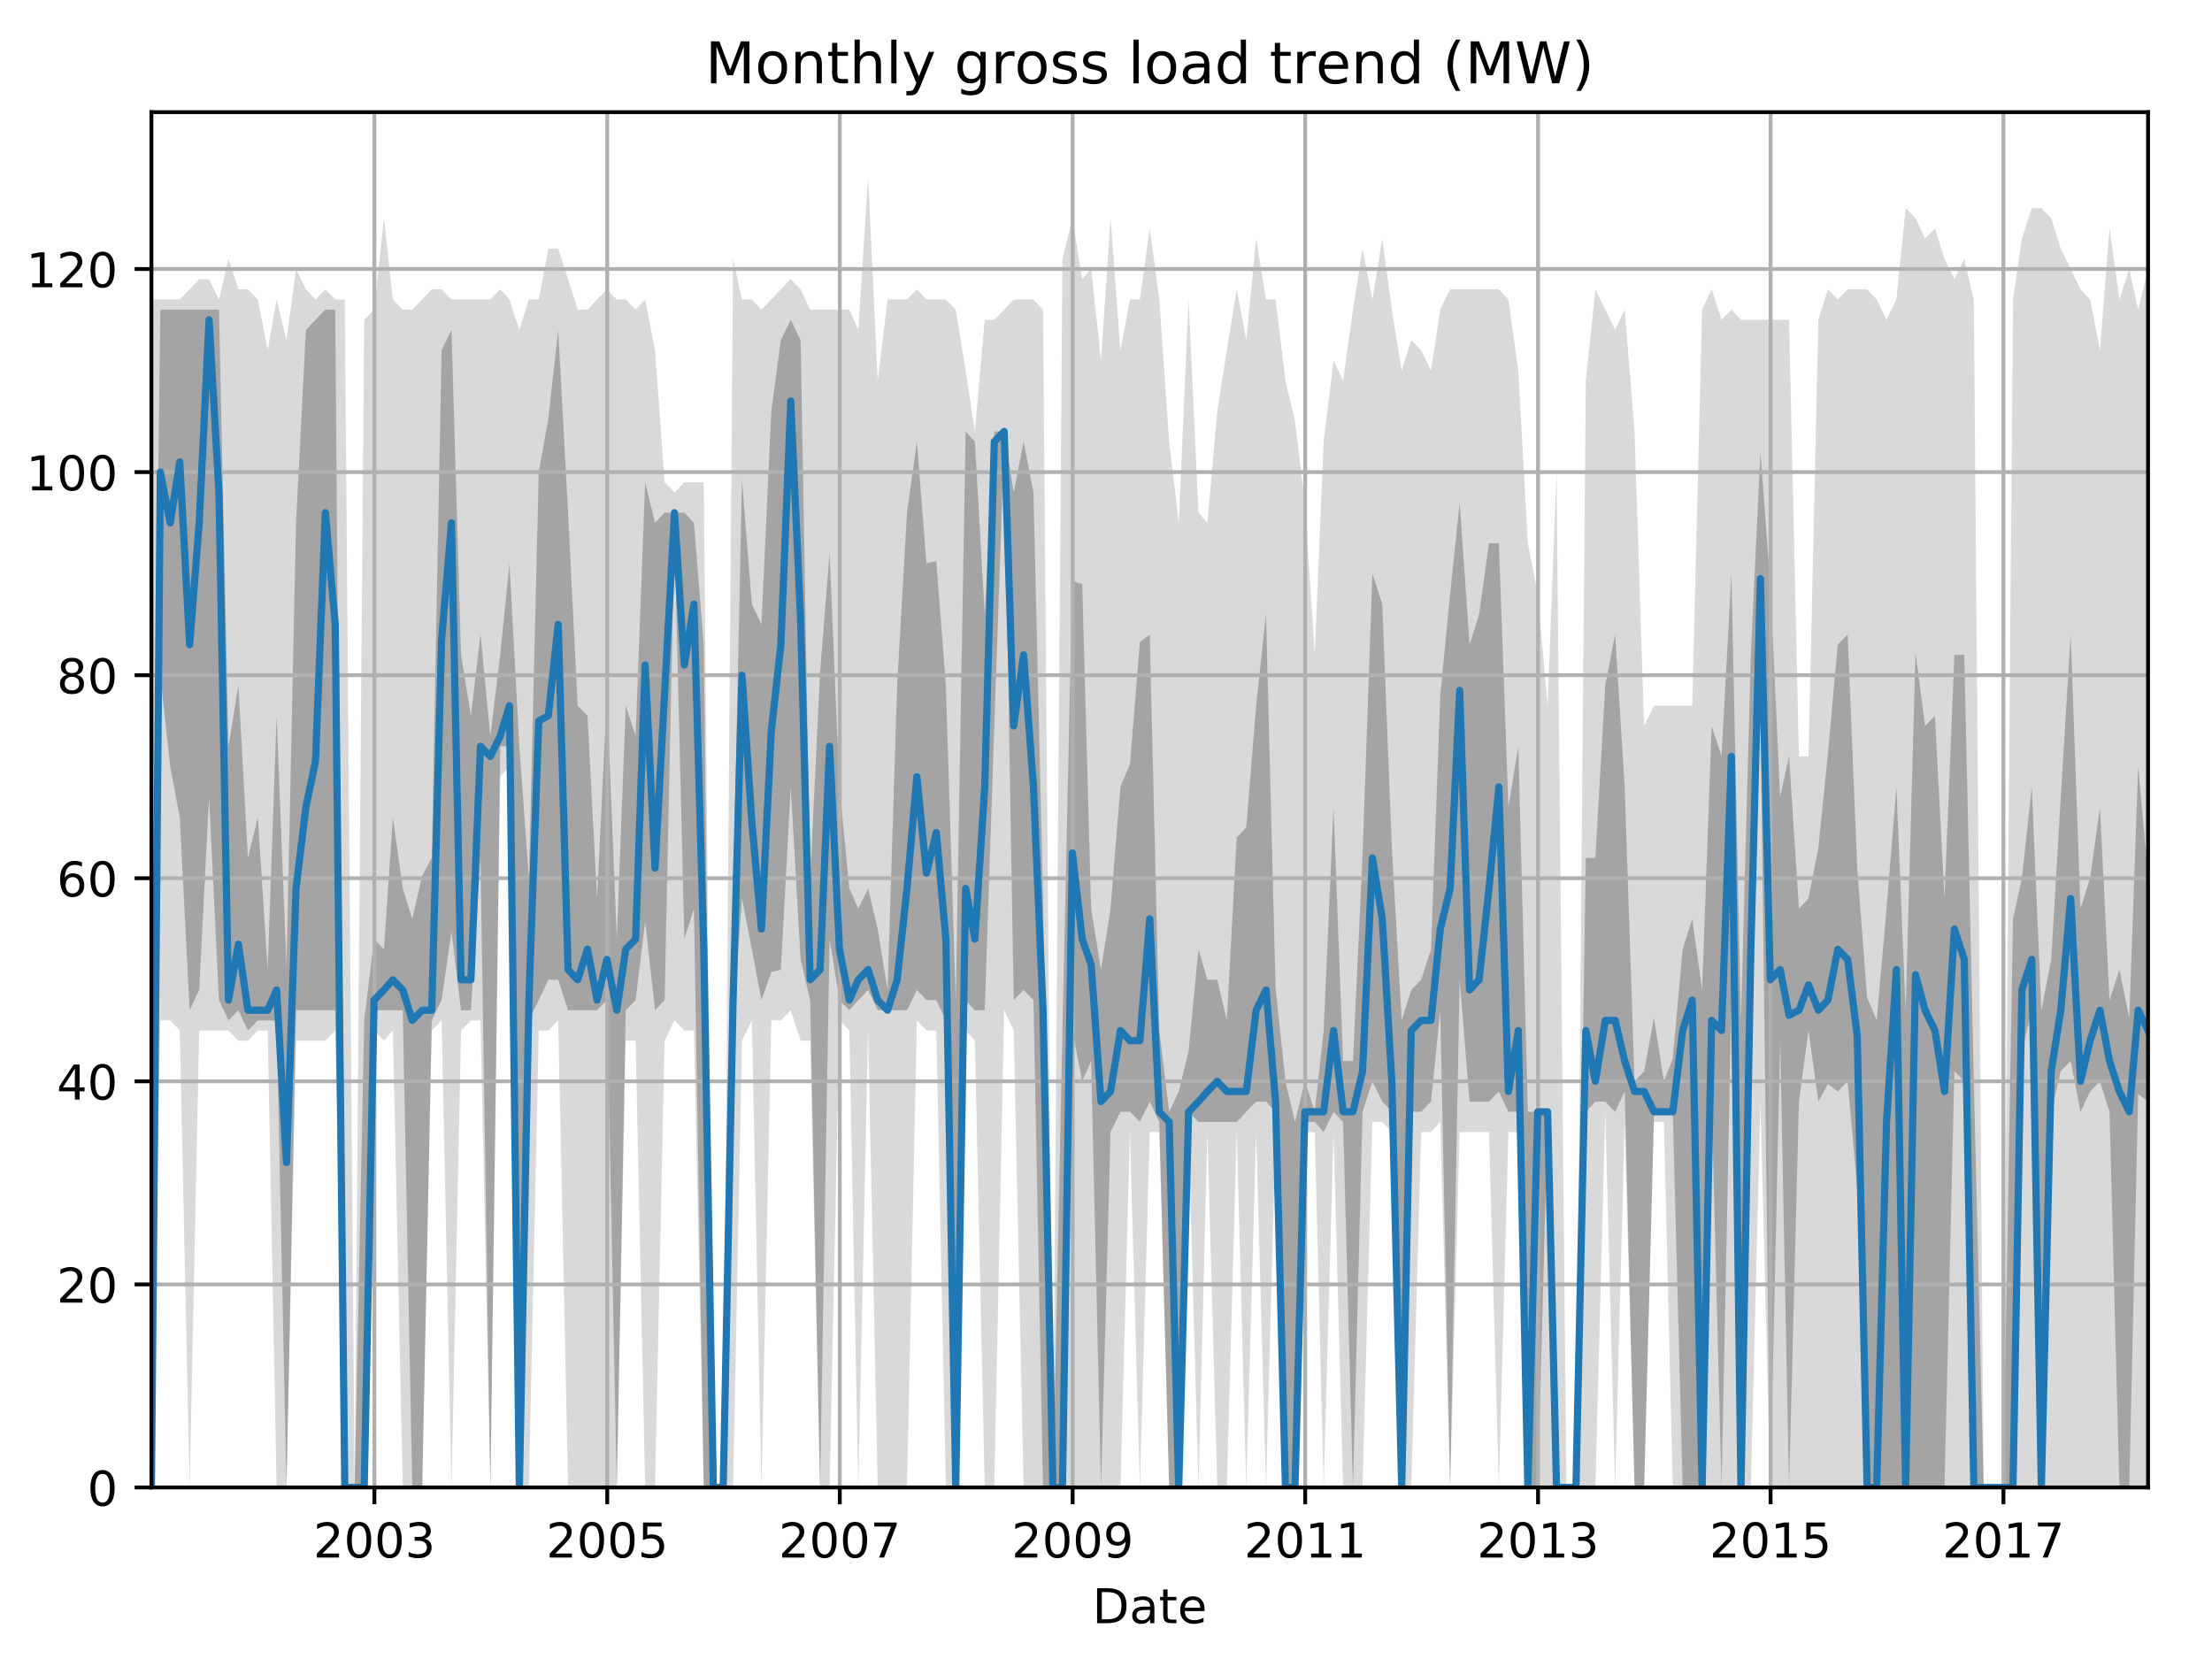 <?xml version="1.0" encoding="utf-8" standalone="no"?>
<!DOCTYPE svg PUBLIC "-//W3C//DTD SVG 1.1//EN"
  "http://www.w3.org/Graphics/SVG/1.1/DTD/svg11.dtd">
<!-- Created with matplotlib (http://matplotlib.org/) -->
<svg height="345.6pt" version="1.1" viewBox="0 0 460.8 345.6" width="460.8pt" xmlns="http://www.w3.org/2000/svg" xmlns:xlink="http://www.w3.org/1999/xlink">
 <defs>
  <style type="text/css">
*{stroke-linecap:butt;stroke-linejoin:round;}
  </style>
 </defs>
 <g id="figure_1">
  <g id="patch_1">
   <path d="M 0 345.6 
L 460.8 345.6 
L 460.8 0 
L 0 0 
z
" style="fill:none;"/>
  </g>
  <g id="axes_1">
   <g id="patch_2">
    <path d="M 31.543 309.863 
L 447.48 309.863 
L 447.48 23.365 
L 31.543 23.365 
z
" style="fill:none;"/>
   </g>
   <g id="PolyCollection_1">
    <path clip-path="url(#p52a6ac6f2c)" d="M 31.543 62.39 
L 31.543 309.863 
L 33.401 212.566 
L 35.458 212.566 
L 37.449 214.681 
L 39.506 309.863 
L 41.497 214.681 
L 43.554 214.681 
L 45.611 214.681 
L 47.602 214.681 
L 49.659 216.796 
L 51.65 216.796 
L 53.707 214.681 
L 55.764 214.681 
L 57.622 309.863 
L 59.679 309.863 
L 61.67 216.796 
L 63.727 216.796 
L 65.718 216.796 
L 67.775 216.796 
L 69.832 214.681 
L 71.823 309.863 
L 73.88 309.863 
L 75.871 309.863 
L 77.928 214.681 
L 79.985 216.796 
L 81.843 214.681 
L 83.9 309.863 
L 85.891 309.863 
L 87.948 309.863 
L 89.939 214.681 
L 91.996 212.566 
L 94.053 309.863 
L 96.044 214.681 
L 98.101 212.566 
L 100.092 212.566 
L 102.149 309.863 
L 104.206 161.802 
L 106.13 159.687 
L 108.187 309.863 
L 110.178 309.863 
L 112.235 214.681 
L 114.226 214.681 
L 116.283 212.566 
L 118.34 309.863 
L 120.331 309.863 
L 122.388 309.863 
L 124.379 309.863 
L 126.436 309.863 
L 128.493 309.863 
L 130.351 216.796 
L 132.408 216.796 
L 134.399 309.863 
L 136.456 309.863 
L 138.447 216.796 
L 140.504 212.566 
L 142.561 214.681 
L 144.552 214.681 
L 146.609 309.863 
L 148.6 309.863 
L 150.657 309.863 
L 152.714 309.863 
L 154.572 216.796 
L 156.629 212.566 
L 158.62 309.863 
L 160.677 212.566 
L 162.668 212.566 
L 164.725 210.451 
L 166.782 216.796 
L 168.773 216.796 
L 170.83 309.863 
L 172.821 309.863 
L 174.878 212.566 
L 176.935 214.681 
L 178.793 309.863 
L 180.85 214.681 
L 182.841 309.863 
L 184.898 309.863 
L 186.889 309.863 
L 188.946 309.863 
L 191.003 212.566 
L 192.994 214.681 
L 195.051 214.681 
L 197.042 309.863 
L 199.099 309.863 
L 201.156 214.681 
L 203.081 216.796 
L 205.138 309.863 
L 207.128 309.863 
L 209.186 210.451 
L 211.176 214.681 
L 213.233 309.863 
L 215.291 309.863 
L 217.281 309.863 
L 219.338 309.863 
L 221.329 309.863 
L 223.386 309.863 
L 225.443 309.863 
L 227.301 309.863 
L 229.359 309.863 
L 231.349 309.863 
L 233.406 309.863 
L 235.397 235.833 
L 237.454 309.863 
L 239.512 235.833 
L 241.502 235.833 
L 243.559 309.863 
L 245.55 309.863 
L 247.607 235.833 
L 249.664 309.863 
L 251.522 235.833 
L 253.58 309.863 
L 255.57 309.863 
L 257.627 235.833 
L 259.618 309.863 
L 261.675 235.833 
L 263.732 309.863 
L 265.723 235.833 
L 267.78 309.863 
L 269.771 309.863 
L 271.828 235.833 
L 273.885 235.833 
L 275.743 309.863 
L 277.801 235.833 
L 279.791 309.863 
L 281.848 309.863 
L 283.839 309.863 
L 285.896 233.718 
L 287.953 233.718 
L 289.944 235.833 
L 292.001 309.863 
L 293.992 309.863 
L 296.049 235.833 
L 298.106 235.833 
L 300.031 233.718 
L 302.088 309.863 
L 304.079 235.833 
L 306.136 235.833 
L 308.127 235.833 
L 310.184 235.833 
L 312.241 309.863 
L 314.232 235.833 
L 316.289 235.833 
L 318.279 309.863 
L 320.337 309.863 
L 322.394 309.863 
L 324.252 309.863 
L 326.309 309.863 
L 328.3 309.863 
L 330.357 309.863 
L 332.347 309.863 
L 334.405 231.603 
L 336.462 309.863 
L 338.452 233.718 
L 340.51 309.863 
L 342.5 309.863 
L 344.557 233.718 
L 346.615 233.718 
L 348.473 309.863 
L 350.53 309.863 
L 352.521 309.863 
L 354.578 309.863 
L 356.568 309.863 
L 358.626 309.863 
L 360.683 309.863 
L 362.673 309.863 
L 364.731 309.863 
L 366.721 229.487 
L 368.778 309.863 
L 370.836 309.863 
L 372.694 309.863 
L 374.751 309.863 
L 376.742 309.863 
L 378.799 309.863 
L 380.789 309.863 
L 382.847 309.863 
L 384.904 309.863 
L 386.894 309.863 
L 388.952 309.863 
L 390.942 309.863 
L 392.999 309.863 
L 395.057 309.863 
L 396.981 309.863 
L 399.038 309.863 
L 401.029 309.863 
L 403.086 309.863 
L 405.077 309.863 
L 407.134 309.863 
L 409.191 309.863 
L 411.182 309.863 
L 413.239 309.863 
L 415.23 309.863 
L 417.287 309.863 
L 419.344 309.863 
L 421.202 309.863 
L 423.259 309.863 
L 425.25 309.863 
L 427.307 309.863 
L 429.298 309.863 
L 431.355 309.863 
L 433.412 309.863 
L 435.403 309.863 
L 437.46 309.863 
L 439.451 309.863 
L 441.508 309.863 
L 443.565 309.863 
L 445.423 309.863 
L 447.48 309.863 
L 447.48 56.044 
L 447.48 56.044 
L 445.423 64.505 
L 443.565 56.044 
L 441.508 62.39 
L 439.451 47.584 
L 437.46 72.966 
L 435.403 62.39 
L 433.412 60.275 
L 431.355 56.044 
L 429.298 51.814 
L 427.307 45.468 
L 425.25 43.353 
L 423.259 43.353 
L 421.202 49.699 
L 419.344 62.39 
L 417.287 309.863 
L 415.23 309.863 
L 413.239 309.863 
L 411.182 62.39 
L 409.191 53.929 
L 407.134 58.159 
L 405.077 53.929 
L 403.086 47.584 
L 401.029 49.699 
L 399.038 45.468 
L 396.981 43.353 
L 395.057 62.39 
L 392.999 66.62 
L 390.942 62.39 
L 388.952 60.275 
L 386.894 60.275 
L 384.904 60.275 
L 382.847 62.39 
L 380.789 60.275 
L 378.799 66.62 
L 376.742 157.572 
L 374.751 157.572 
L 372.694 66.62 
L 370.836 66.62 
L 368.778 66.62 
L 366.721 66.62 
L 364.731 66.62 
L 362.673 66.62 
L 360.683 64.505 
L 358.626 66.62 
L 356.568 60.275 
L 354.578 64.505 
L 352.521 146.996 
L 350.53 146.996 
L 348.473 146.996 
L 346.615 146.996 
L 344.557 146.996 
L 342.5 151.226 
L 340.51 89.887 
L 338.452 64.505 
L 336.462 68.735 
L 334.405 64.505 
L 332.347 60.275 
L 330.357 79.311 
L 328.3 309.863 
L 326.309 309.863 
L 324.252 98.347 
L 322.394 146.996 
L 320.337 123.729 
L 318.279 113.154 
L 316.289 77.196 
L 314.232 62.39 
L 312.241 60.275 
L 310.184 60.275 
L 308.127 60.275 
L 306.136 60.275 
L 304.079 60.275 
L 302.088 60.275 
L 300.031 64.505 
L 298.106 77.196 
L 296.049 72.966 
L 293.992 70.85 
L 292.001 77.196 
L 289.944 64.505 
L 287.953 49.699 
L 285.896 62.39 
L 283.839 51.814 
L 281.848 64.505 
L 279.791 79.311 
L 277.801 75.081 
L 275.743 92.002 
L 273.885 136.42 
L 271.828 104.693 
L 269.771 87.772 
L 267.78 79.311 
L 265.723 62.39 
L 263.732 62.39 
L 261.675 49.699 
L 259.618 70.85 
L 257.627 60.275 
L 255.57 72.966 
L 253.58 85.657 
L 251.522 108.923 
L 249.664 106.808 
L 247.607 62.39 
L 245.55 108.923 
L 243.559 92.002 
L 241.502 62.39 
L 239.512 47.584 
L 237.454 62.39 
L 235.397 62.39 
L 233.406 72.966 
L 231.349 45.468 
L 229.359 75.081 
L 227.301 56.044 
L 225.443 58.159 
L 223.386 45.468 
L 221.329 53.929 
L 219.338 309.863 
L 217.281 64.505 
L 215.291 62.39 
L 213.233 62.39 
L 211.176 62.39 
L 209.186 64.505 
L 207.128 66.62 
L 205.138 66.62 
L 203.081 89.887 
L 201.156 77.196 
L 199.099 64.505 
L 197.042 62.39 
L 195.051 62.39 
L 192.994 62.39 
L 191.003 60.275 
L 188.946 62.39 
L 186.889 62.39 
L 184.898 62.39 
L 182.841 79.311 
L 180.85 37.008 
L 178.793 68.735 
L 176.935 64.505 
L 174.878 64.505 
L 172.821 64.505 
L 170.83 64.505 
L 168.773 64.505 
L 166.782 60.275 
L 164.725 58.159 
L 162.668 60.275 
L 160.677 62.39 
L 158.62 64.505 
L 156.629 62.39 
L 154.572 62.39 
L 152.714 53.929 
L 150.657 309.863 
L 148.6 309.863 
L 146.609 100.463 
L 144.552 100.463 
L 142.561 100.463 
L 140.504 102.578 
L 138.447 100.463 
L 136.456 72.966 
L 134.399 62.39 
L 132.408 64.505 
L 130.351 62.39 
L 128.493 62.39 
L 126.436 60.275 
L 124.379 62.39 
L 122.388 64.505 
L 120.331 64.505 
L 118.34 58.159 
L 116.283 51.814 
L 114.226 51.814 
L 112.235 62.39 
L 110.178 62.39 
L 108.187 68.735 
L 106.13 62.39 
L 104.206 60.275 
L 102.149 62.39 
L 100.092 62.39 
L 98.101 62.39 
L 96.044 62.39 
L 94.053 62.39 
L 91.996 60.275 
L 89.939 60.275 
L 87.948 62.39 
L 85.891 64.505 
L 83.9 64.505 
L 81.843 62.39 
L 79.985 45.468 
L 77.928 64.505 
L 75.871 66.62 
L 73.88 309.863 
L 71.823 62.39 
L 69.832 62.39 
L 67.775 60.275 
L 65.718 62.39 
L 63.727 60.275 
L 61.67 56.044 
L 59.679 70.85 
L 57.622 62.39 
L 55.764 72.966 
L 53.707 62.39 
L 51.65 60.275 
L 49.659 60.275 
L 47.602 53.929 
L 45.611 62.39 
L 43.554 58.159 
L 41.497 58.159 
L 39.506 60.275 
L 37.449 62.39 
L 35.458 62.39 
L 33.401 62.39 
L 31.543 62.39 
z
" style="fill:#808080;fill-opacity:0.3;"/>
   </g>
   <g id="PolyCollection_2">
    <path clip-path="url(#p52a6ac6f2c)" d="M 31.543 212.566 
L 31.543 309.863 
L 33.401 140.651 
L 35.458 159.687 
L 37.449 170.263 
L 39.506 210.451 
L 41.497 206.221 
L 43.554 166.033 
L 45.611 208.336 
L 47.602 212.566 
L 49.659 210.451 
L 51.65 214.681 
L 53.707 212.566 
L 55.764 212.566 
L 57.622 212.566 
L 59.679 309.863 
L 61.67 210.451 
L 63.727 210.451 
L 65.718 210.451 
L 67.775 210.451 
L 69.832 210.451 
L 71.823 309.863 
L 73.88 309.863 
L 75.871 309.863 
L 77.928 210.451 
L 79.985 210.451 
L 81.843 210.451 
L 83.9 210.451 
L 85.891 309.863 
L 87.948 309.863 
L 89.939 212.566 
L 91.996 208.336 
L 94.053 194.058 
L 96.044 210.451 
L 98.101 210.451 
L 100.092 178.724 
L 102.149 309.863 
L 104.206 155.457 
L 106.13 155.457 
L 108.187 309.863 
L 110.178 212.566 
L 112.235 208.336 
L 114.226 204.105 
L 116.283 204.105 
L 118.34 210.451 
L 120.331 210.451 
L 122.388 210.451 
L 124.379 210.451 
L 126.436 208.336 
L 128.493 309.863 
L 130.351 210.451 
L 132.408 208.336 
L 134.399 191.943 
L 136.456 210.451 
L 138.447 208.336 
L 140.504 111.038 
L 142.561 195.645 
L 144.552 189.299 
L 146.609 309.863 
L 148.6 309.863 
L 150.657 309.863 
L 152.714 212.566 
L 154.572 187.184 
L 156.629 197.76 
L 158.62 208.336 
L 160.677 202.519 
L 162.668 201.99 
L 164.725 163.917 
L 166.782 199.875 
L 168.773 208.336 
L 170.83 309.863 
L 172.821 195.645 
L 174.878 208.336 
L 176.935 210.451 
L 178.793 208.336 
L 180.85 206.221 
L 182.841 210.451 
L 184.898 210.451 
L 186.889 210.451 
L 188.946 210.451 
L 191.003 206.221 
L 192.994 208.336 
L 195.051 208.336 
L 197.042 212.566 
L 199.099 309.863 
L 201.156 208.336 
L 203.081 210.451 
L 205.138 210.451 
L 207.128 151.226 
L 209.186 92.002 
L 211.176 208.336 
L 213.233 206.221 
L 215.291 208.336 
L 217.281 309.863 
L 219.338 309.863 
L 221.329 309.863 
L 223.386 214.681 
L 225.443 225.257 
L 227.301 221.027 
L 229.359 309.863 
L 231.349 235.833 
L 233.406 231.603 
L 235.397 231.603 
L 237.454 233.718 
L 239.512 229.487 
L 241.502 233.718 
L 243.559 309.863 
L 245.55 309.863 
L 247.607 231.603 
L 249.664 233.718 
L 251.522 233.718 
L 253.58 233.718 
L 255.57 233.718 
L 257.627 233.718 
L 259.618 231.603 
L 261.675 229.487 
L 263.732 229.487 
L 265.723 231.603 
L 267.78 309.863 
L 269.771 309.863 
L 271.828 233.718 
L 273.885 233.718 
L 275.743 235.833 
L 277.801 231.603 
L 279.791 233.718 
L 281.848 309.863 
L 283.839 231.603 
L 285.896 225.257 
L 287.953 229.487 
L 289.944 231.603 
L 292.001 309.863 
L 293.992 231.603 
L 296.049 231.603 
L 298.106 229.487 
L 300.031 210.451 
L 302.088 309.863 
L 304.079 204.105 
L 306.136 229.487 
L 308.127 229.487 
L 310.184 229.487 
L 312.241 227.372 
L 314.232 231.603 
L 316.289 231.603 
L 318.279 309.863 
L 320.337 309.863 
L 322.394 233.718 
L 324.252 309.863 
L 326.309 309.863 
L 328.3 309.863 
L 330.357 231.603 
L 332.347 229.487 
L 334.405 229.487 
L 336.462 231.603 
L 338.452 227.372 
L 340.51 309.863 
L 342.5 309.863 
L 344.557 231.603 
L 346.615 231.603 
L 348.473 231.603 
L 350.53 309.863 
L 352.521 309.863 
L 354.578 309.863 
L 356.568 229.487 
L 358.626 309.863 
L 360.683 208.336 
L 362.673 309.863 
L 364.731 221.027 
L 366.721 146.996 
L 368.778 309.863 
L 370.836 216.796 
L 372.694 309.863 
L 374.751 229.487 
L 376.742 214.681 
L 378.799 229.487 
L 380.789 225.786 
L 382.847 227.372 
L 384.904 225.257 
L 386.894 247.466 
L 388.952 309.863 
L 390.942 309.863 
L 392.999 309.863 
L 395.057 309.863 
L 396.981 309.863 
L 399.038 309.863 
L 401.029 309.863 
L 403.086 309.863 
L 405.077 309.863 
L 407.134 223.142 
L 409.191 225.257 
L 411.182 309.863 
L 413.239 309.863 
L 415.23 309.863 
L 417.287 309.863 
L 419.344 309.863 
L 421.202 218.912 
L 423.259 210.451 
L 425.25 309.863 
L 427.307 231.603 
L 429.298 223.142 
L 431.355 221.027 
L 433.412 231.603 
L 435.403 227.372 
L 437.46 225.257 
L 439.451 231.603 
L 441.508 309.863 
L 443.565 309.863 
L 445.423 227.901 
L 447.48 229.487 
L 447.48 182.425 
L 447.48 182.425 
L 445.423 159.687 
L 443.565 212.037 
L 441.508 201.99 
L 439.451 208.336 
L 437.46 168.148 
L 435.403 182.954 
L 433.412 189.299 
L 431.355 132.19 
L 429.298 166.033 
L 427.307 199.875 
L 425.25 210.451 
L 423.259 163.917 
L 421.202 182.954 
L 419.344 191.415 
L 417.287 309.863 
L 415.23 309.863 
L 413.239 309.863 
L 411.182 225.257 
L 409.191 136.42 
L 407.134 136.42 
L 405.077 187.184 
L 403.086 149.111 
L 401.029 151.226 
L 399.038 135.892 
L 396.981 210.451 
L 395.057 163.917 
L 392.999 189.299 
L 390.942 212.566 
L 388.952 207.807 
L 386.894 180.839 
L 384.904 132.19 
L 382.847 134.305 
L 380.789 157.043 
L 378.799 176.608 
L 376.742 187.184 
L 374.751 189.299 
L 372.694 157.572 
L 370.836 166.033 
L 368.778 121.614 
L 366.721 94.117 
L 364.731 136.42 
L 362.673 212.566 
L 360.683 119.499 
L 358.626 157.572 
L 356.568 151.226 
L 354.578 206.221 
L 352.521 191.415 
L 350.53 197.76 
L 348.473 220.498 
L 346.615 225.257 
L 344.557 212.037 
L 342.5 223.142 
L 340.51 225.257 
L 338.452 163.917 
L 336.462 132.19 
L 334.405 142.766 
L 332.347 178.724 
L 330.357 178.724 
L 328.3 309.863 
L 326.309 309.863 
L 324.252 309.863 
L 322.394 231.603 
L 320.337 231.603 
L 318.279 231.603 
L 316.289 155.457 
L 314.232 168.148 
L 312.241 113.154 
L 310.184 113.154 
L 308.127 127.96 
L 306.136 134.305 
L 304.079 104.693 
L 302.088 123.729 
L 300.031 144.881 
L 298.106 197.76 
L 296.049 204.105 
L 293.992 206.221 
L 292.001 212.566 
L 289.944 176.608 
L 287.953 125.845 
L 285.896 119.499 
L 283.839 178.195 
L 281.848 221.027 
L 279.791 221.027 
L 277.801 168.148 
L 275.743 214.681 
L 273.885 231.603 
L 271.828 225.257 
L 269.771 233.718 
L 267.78 225.257 
L 265.723 205.692 
L 263.732 127.96 
L 261.675 146.996 
L 259.618 172.378 
L 257.627 174.493 
L 255.57 212.566 
L 253.58 204.105 
L 251.522 204.105 
L 249.664 197.76 
L 247.607 218.912 
L 245.55 227.372 
L 243.559 231.603 
L 241.502 214.681 
L 239.512 132.19 
L 237.454 133.776 
L 235.397 159.158 
L 233.406 163.917 
L 231.349 189.299 
L 229.359 201.99 
L 227.301 189.299 
L 225.443 121.614 
L 223.386 121.085 
L 221.329 214.681 
L 219.338 309.863 
L 217.281 187.184 
L 215.291 102.578 
L 213.233 92.002 
L 211.176 102.578 
L 209.186 89.887 
L 207.128 89.887 
L 205.138 127.96 
L 203.081 92.002 
L 201.156 89.887 
L 199.099 208.336 
L 197.042 142.766 
L 195.051 116.855 
L 192.994 117.384 
L 191.003 92.002 
L 188.946 106.808 
L 186.889 142.766 
L 184.898 206.221 
L 182.841 193.53 
L 180.85 185.069 
L 178.793 189.299 
L 176.935 185.069 
L 174.878 163.917 
L 172.821 115.269 
L 170.83 140.122 
L 168.773 182.954 
L 166.782 70.85 
L 164.725 66.62 
L 162.668 70.85 
L 160.677 85.657 
L 158.62 130.075 
L 156.629 125.845 
L 154.572 99.934 
L 152.714 187.184 
L 150.657 309.863 
L 148.6 309.863 
L 146.609 134.305 
L 144.552 108.923 
L 142.561 106.808 
L 140.504 106.808 
L 138.447 106.808 
L 136.456 108.923 
L 134.399 100.463 
L 132.408 153.342 
L 130.351 146.996 
L 128.493 195.645 
L 126.436 144.881 
L 124.379 187.184 
L 122.388 149.111 
L 120.331 146.996 
L 118.34 106.808 
L 116.283 68.735 
L 114.226 87.243 
L 112.235 98.347 
L 110.178 182.954 
L 108.187 155.457 
L 106.13 117.384 
L 104.206 136.42 
L 102.149 153.342 
L 100.092 132.19 
L 98.101 149.111 
L 96.044 136.42 
L 94.053 68.735 
L 91.996 72.966 
L 89.939 178.724 
L 87.948 182.425 
L 85.891 191.415 
L 83.9 185.069 
L 81.843 170.263 
L 79.985 197.76 
L 77.928 195.645 
L 75.871 212.566 
L 73.88 309.863 
L 71.823 309.863 
L 69.832 64.505 
L 67.775 64.505 
L 65.718 66.62 
L 63.727 68.735 
L 61.67 108.923 
L 59.679 201.462 
L 57.622 149.111 
L 55.764 201.99 
L 53.707 170.263 
L 51.65 178.724 
L 49.659 142.766 
L 47.602 155.457 
L 45.611 64.505 
L 43.554 64.505 
L 41.497 64.505 
L 39.506 64.505 
L 37.449 64.505 
L 35.458 64.505 
L 33.401 64.505 
L 31.543 212.566 
z
" style="fill:#808080;fill-opacity:0.6;"/>
   </g>
   <g id="matplotlib.axis_1">
    <g id="xtick_1">
     <g id="line2d_1">
      <path clip-path="url(#p52a6ac6f2c)" d="M 77.994 309.863 
L 77.994 23.365 
" style="fill:none;stroke:#b0b0b0;stroke-linecap:square;stroke-width:0.8;"/>
     </g>
     <g id="line2d_2">
      <defs>
       <path d="M 0 0 
L 0 3.5 
" id="m19d3f9f5fc" style="stroke:#000000;stroke-width:0.8;"/>
      </defs>
      <g>
       <use style="stroke:#000000;stroke-width:0.8;" x="77.994" xlink:href="#m19d3f9f5fc" y="309.863"/>
      </g>
     </g>
     <g id="text_1">
      <!-- 2003 -->
      <defs>
       <path d="M 19.188 8.297 
L 53.609 8.297 
L 53.609 0 
L 7.328 0 
L 7.328 8.297 
Q 12.938 14.109 22.625 23.891 
Q 32.328 33.688 34.812 36.531 
Q 39.547 41.844 41.422 45.531 
Q 43.312 49.219 43.312 52.781 
Q 43.312 58.594 39.234 62.25 
Q 35.156 65.922 28.609 65.922 
Q 23.969 65.922 18.812 64.312 
Q 13.672 62.703 7.812 59.422 
L 7.812 69.391 
Q 13.766 71.781 18.938 73 
Q 24.125 74.219 28.422 74.219 
Q 39.75 74.219 46.484 68.547 
Q 53.219 62.891 53.219 53.422 
Q 53.219 48.922 51.531 44.891 
Q 49.859 40.875 45.406 35.406 
Q 44.188 33.984 37.641 27.219 
Q 31.109 20.453 19.188 8.297 
z
" id="DejaVuSans-32"/>
       <path d="M 31.781 66.406 
Q 24.172 66.406 20.328 58.906 
Q 16.5 51.422 16.5 36.375 
Q 16.5 21.391 20.328 13.891 
Q 24.172 6.391 31.781 6.391 
Q 39.453 6.391 43.281 13.891 
Q 47.125 21.391 47.125 36.375 
Q 47.125 51.422 43.281 58.906 
Q 39.453 66.406 31.781 66.406 
z
M 31.781 74.219 
Q 44.047 74.219 50.516 64.516 
Q 56.984 54.828 56.984 36.375 
Q 56.984 17.969 50.516 8.266 
Q 44.047 -1.422 31.781 -1.422 
Q 19.531 -1.422 13.062 8.266 
Q 6.594 17.969 6.594 36.375 
Q 6.594 54.828 13.062 64.516 
Q 19.531 74.219 31.781 74.219 
z
" id="DejaVuSans-30"/>
       <path d="M 40.578 39.312 
Q 47.656 37.797 51.625 33 
Q 55.609 28.219 55.609 21.188 
Q 55.609 10.406 48.188 4.484 
Q 40.766 -1.422 27.094 -1.422 
Q 22.516 -1.422 17.656 -0.516 
Q 12.797 0.391 7.625 2.203 
L 7.625 11.719 
Q 11.719 9.328 16.594 8.109 
Q 21.484 6.891 26.812 6.891 
Q 36.078 6.891 40.938 10.547 
Q 45.797 14.203 45.797 21.188 
Q 45.797 27.641 41.281 31.266 
Q 36.766 34.906 28.719 34.906 
L 20.219 34.906 
L 20.219 43.016 
L 29.109 43.016 
Q 36.375 43.016 40.234 45.922 
Q 44.094 48.828 44.094 54.297 
Q 44.094 59.906 40.109 62.906 
Q 36.141 65.922 28.719 65.922 
Q 24.656 65.922 20.016 65.031 
Q 15.375 64.156 9.812 62.312 
L 9.812 71.094 
Q 15.438 72.656 20.344 73.438 
Q 25.25 74.219 29.594 74.219 
Q 40.828 74.219 47.359 69.109 
Q 53.906 64.016 53.906 55.328 
Q 53.906 49.266 50.438 45.094 
Q 46.969 40.922 40.578 39.312 
z
" id="DejaVuSans-33"/>
      </defs>
      <g transform="translate(65.269 324.462)scale(0.1 -0.1)">
       <use xlink:href="#DejaVuSans-32"/>
       <use x="63.623" xlink:href="#DejaVuSans-30"/>
       <use x="127.246" xlink:href="#DejaVuSans-30"/>
       <use x="190.869" xlink:href="#DejaVuSans-33"/>
      </g>
     </g>
    </g>
    <g id="xtick_2">
     <g id="line2d_3">
      <path clip-path="url(#p52a6ac6f2c)" d="M 126.502 309.863 
L 126.502 23.365 
" style="fill:none;stroke:#b0b0b0;stroke-linecap:square;stroke-width:0.8;"/>
     </g>
     <g id="line2d_4">
      <g>
       <use style="stroke:#000000;stroke-width:0.8;" x="126.502" xlink:href="#m19d3f9f5fc" y="309.863"/>
      </g>
     </g>
     <g id="text_2">
      <!-- 2005 -->
      <defs>
       <path d="M 10.797 72.906 
L 49.516 72.906 
L 49.516 64.594 
L 19.828 64.594 
L 19.828 46.734 
Q 21.969 47.469 24.109 47.828 
Q 26.266 48.188 28.422 48.188 
Q 40.625 48.188 47.75 41.5 
Q 54.891 34.812 54.891 23.391 
Q 54.891 11.625 47.562 5.094 
Q 40.234 -1.422 26.906 -1.422 
Q 22.312 -1.422 17.547 -0.641 
Q 12.797 0.141 7.719 1.703 
L 7.719 11.625 
Q 12.109 9.234 16.797 8.062 
Q 21.484 6.891 26.703 6.891 
Q 35.156 6.891 40.078 11.328 
Q 45.016 15.766 45.016 23.391 
Q 45.016 31 40.078 35.438 
Q 35.156 39.891 26.703 39.891 
Q 22.75 39.891 18.812 39.016 
Q 14.891 38.141 10.797 36.281 
z
" id="DejaVuSans-35"/>
      </defs>
      <g transform="translate(113.777 324.462)scale(0.1 -0.1)">
       <use xlink:href="#DejaVuSans-32"/>
       <use x="63.623" xlink:href="#DejaVuSans-30"/>
       <use x="127.246" xlink:href="#DejaVuSans-30"/>
       <use x="190.869" xlink:href="#DejaVuSans-35"/>
      </g>
     </g>
    </g>
    <g id="xtick_3">
     <g id="line2d_5">
      <path clip-path="url(#p52a6ac6f2c)" d="M 174.944 309.863 
L 174.944 23.365 
" style="fill:none;stroke:#b0b0b0;stroke-linecap:square;stroke-width:0.8;"/>
     </g>
     <g id="line2d_6">
      <g>
       <use style="stroke:#000000;stroke-width:0.8;" x="174.944" xlink:href="#m19d3f9f5fc" y="309.863"/>
      </g>
     </g>
     <g id="text_3">
      <!-- 2007 -->
      <defs>
       <path d="M 8.203 72.906 
L 55.078 72.906 
L 55.078 68.703 
L 28.609 0 
L 18.312 0 
L 43.219 64.594 
L 8.203 64.594 
z
" id="DejaVuSans-37"/>
      </defs>
      <g transform="translate(162.219 324.462)scale(0.1 -0.1)">
       <use xlink:href="#DejaVuSans-32"/>
       <use x="63.623" xlink:href="#DejaVuSans-30"/>
       <use x="127.246" xlink:href="#DejaVuSans-30"/>
       <use x="190.869" xlink:href="#DejaVuSans-37"/>
      </g>
     </g>
    </g>
    <g id="xtick_4">
     <g id="line2d_7">
      <path clip-path="url(#p52a6ac6f2c)" d="M 223.453 309.863 
L 223.453 23.365 
" style="fill:none;stroke:#b0b0b0;stroke-linecap:square;stroke-width:0.8;"/>
     </g>
     <g id="line2d_8">
      <g>
       <use style="stroke:#000000;stroke-width:0.8;" x="223.453" xlink:href="#m19d3f9f5fc" y="309.863"/>
      </g>
     </g>
     <g id="text_4">
      <!-- 2009 -->
      <defs>
       <path d="M 10.984 1.516 
L 10.984 10.5 
Q 14.703 8.734 18.5 7.812 
Q 22.312 6.891 25.984 6.891 
Q 35.75 6.891 40.891 13.453 
Q 46.047 20.016 46.781 33.406 
Q 43.953 29.203 39.594 26.953 
Q 35.25 24.703 29.984 24.703 
Q 19.047 24.703 12.672 31.312 
Q 6.297 37.938 6.297 49.422 
Q 6.297 60.641 12.938 67.422 
Q 19.578 74.219 30.609 74.219 
Q 43.266 74.219 49.922 64.516 
Q 56.594 54.828 56.594 36.375 
Q 56.594 19.141 48.406 8.859 
Q 40.234 -1.422 26.422 -1.422 
Q 22.703 -1.422 18.891 -0.688 
Q 15.094 0.047 10.984 1.516 
z
M 30.609 32.422 
Q 37.25 32.422 41.125 36.953 
Q 45.016 41.5 45.016 49.422 
Q 45.016 57.281 41.125 61.844 
Q 37.25 66.406 30.609 66.406 
Q 23.969 66.406 20.094 61.844 
Q 16.219 57.281 16.219 49.422 
Q 16.219 41.5 20.094 36.953 
Q 23.969 32.422 30.609 32.422 
z
" id="DejaVuSans-39"/>
      </defs>
      <g transform="translate(210.728 324.462)scale(0.1 -0.1)">
       <use xlink:href="#DejaVuSans-32"/>
       <use x="63.623" xlink:href="#DejaVuSans-30"/>
       <use x="127.246" xlink:href="#DejaVuSans-30"/>
       <use x="190.869" xlink:href="#DejaVuSans-39"/>
      </g>
     </g>
    </g>
    <g id="xtick_5">
     <g id="line2d_9">
      <path clip-path="url(#p52a6ac6f2c)" d="M 271.895 309.863 
L 271.895 23.365 
" style="fill:none;stroke:#b0b0b0;stroke-linecap:square;stroke-width:0.8;"/>
     </g>
     <g id="line2d_10">
      <g>
       <use style="stroke:#000000;stroke-width:0.8;" x="271.895" xlink:href="#m19d3f9f5fc" y="309.863"/>
      </g>
     </g>
     <g id="text_5">
      <!-- 2011 -->
      <defs>
       <path d="M 12.406 8.297 
L 28.516 8.297 
L 28.516 63.922 
L 10.984 60.406 
L 10.984 69.391 
L 28.422 72.906 
L 38.281 72.906 
L 38.281 8.297 
L 54.391 8.297 
L 54.391 0 
L 12.406 0 
z
" id="DejaVuSans-31"/>
      </defs>
      <g transform="translate(259.17 324.462)scale(0.1 -0.1)">
       <use xlink:href="#DejaVuSans-32"/>
       <use x="63.623" xlink:href="#DejaVuSans-30"/>
       <use x="127.246" xlink:href="#DejaVuSans-31"/>
       <use x="190.869" xlink:href="#DejaVuSans-31"/>
      </g>
     </g>
    </g>
    <g id="xtick_6">
     <g id="line2d_11">
      <path clip-path="url(#p52a6ac6f2c)" d="M 320.403 309.863 
L 320.403 23.365 
" style="fill:none;stroke:#b0b0b0;stroke-linecap:square;stroke-width:0.8;"/>
     </g>
     <g id="line2d_12">
      <g>
       <use style="stroke:#000000;stroke-width:0.8;" x="320.403" xlink:href="#m19d3f9f5fc" y="309.863"/>
      </g>
     </g>
     <g id="text_6">
      <!-- 2013 -->
      <g transform="translate(307.678 324.462)scale(0.1 -0.1)">
       <use xlink:href="#DejaVuSans-32"/>
       <use x="63.623" xlink:href="#DejaVuSans-30"/>
       <use x="127.246" xlink:href="#DejaVuSans-31"/>
       <use x="190.869" xlink:href="#DejaVuSans-33"/>
      </g>
     </g>
    </g>
    <g id="xtick_7">
     <g id="line2d_13">
      <path clip-path="url(#p52a6ac6f2c)" d="M 368.845 309.863 
L 368.845 23.365 
" style="fill:none;stroke:#b0b0b0;stroke-linecap:square;stroke-width:0.8;"/>
     </g>
     <g id="line2d_14">
      <g>
       <use style="stroke:#000000;stroke-width:0.8;" x="368.845" xlink:href="#m19d3f9f5fc" y="309.863"/>
      </g>
     </g>
     <g id="text_7">
      <!-- 2015 -->
      <g transform="translate(356.12 324.462)scale(0.1 -0.1)">
       <use xlink:href="#DejaVuSans-32"/>
       <use x="63.623" xlink:href="#DejaVuSans-30"/>
       <use x="127.246" xlink:href="#DejaVuSans-31"/>
       <use x="190.869" xlink:href="#DejaVuSans-35"/>
      </g>
     </g>
    </g>
    <g id="xtick_8">
     <g id="line2d_15">
      <path clip-path="url(#p52a6ac6f2c)" d="M 417.353 309.863 
L 417.353 23.365 
" style="fill:none;stroke:#b0b0b0;stroke-linecap:square;stroke-width:0.8;"/>
     </g>
     <g id="line2d_16">
      <g>
       <use style="stroke:#000000;stroke-width:0.8;" x="417.353" xlink:href="#m19d3f9f5fc" y="309.863"/>
      </g>
     </g>
     <g id="text_8">
      <!-- 2017 -->
      <g transform="translate(404.628 324.462)scale(0.1 -0.1)">
       <use xlink:href="#DejaVuSans-32"/>
       <use x="63.623" xlink:href="#DejaVuSans-30"/>
       <use x="127.246" xlink:href="#DejaVuSans-31"/>
       <use x="190.869" xlink:href="#DejaVuSans-37"/>
      </g>
     </g>
    </g>
    <g id="text_9">
     <!-- Date -->
     <defs>
      <path d="M 19.672 64.797 
L 19.672 8.109 
L 31.594 8.109 
Q 46.688 8.109 53.688 14.938 
Q 60.688 21.781 60.688 36.531 
Q 60.688 51.172 53.688 57.984 
Q 46.688 64.797 31.594 64.797 
z
M 9.812 72.906 
L 30.078 72.906 
Q 51.266 72.906 61.172 64.094 
Q 71.094 55.281 71.094 36.531 
Q 71.094 17.672 61.125 8.828 
Q 51.172 0 30.078 0 
L 9.812 0 
z
" id="DejaVuSans-44"/>
      <path d="M 34.281 27.484 
Q 23.391 27.484 19.188 25 
Q 14.984 22.516 14.984 16.5 
Q 14.984 11.719 18.141 8.906 
Q 21.297 6.109 26.703 6.109 
Q 34.188 6.109 38.703 11.406 
Q 43.219 16.703 43.219 25.484 
L 43.219 27.484 
z
M 52.203 31.203 
L 52.203 0 
L 43.219 0 
L 43.219 8.297 
Q 40.141 3.328 35.547 0.953 
Q 30.953 -1.422 24.312 -1.422 
Q 15.922 -1.422 10.953 3.297 
Q 6 8.016 6 15.922 
Q 6 25.141 12.172 29.828 
Q 18.359 34.516 30.609 34.516 
L 43.219 34.516 
L 43.219 35.406 
Q 43.219 41.609 39.141 45 
Q 35.062 48.391 27.688 48.391 
Q 23 48.391 18.547 47.266 
Q 14.109 46.141 10.016 43.891 
L 10.016 52.203 
Q 14.938 54.109 19.578 55.047 
Q 24.219 56 28.609 56 
Q 40.484 56 46.344 49.844 
Q 52.203 43.703 52.203 31.203 
z
" id="DejaVuSans-61"/>
      <path d="M 18.312 70.219 
L 18.312 54.688 
L 36.812 54.688 
L 36.812 47.703 
L 18.312 47.703 
L 18.312 18.016 
Q 18.312 11.328 20.141 9.422 
Q 21.969 7.516 27.594 7.516 
L 36.812 7.516 
L 36.812 0 
L 27.594 0 
Q 17.188 0 13.234 3.875 
Q 9.281 7.766 9.281 18.016 
L 9.281 47.703 
L 2.688 47.703 
L 2.688 54.688 
L 9.281 54.688 
L 9.281 70.219 
z
" id="DejaVuSans-74"/>
      <path d="M 56.203 29.594 
L 56.203 25.203 
L 14.891 25.203 
Q 15.484 15.922 20.484 11.062 
Q 25.484 6.203 34.422 6.203 
Q 39.594 6.203 44.453 7.469 
Q 49.312 8.734 54.109 11.281 
L 54.109 2.781 
Q 49.266 0.734 44.188 -0.344 
Q 39.109 -1.422 33.891 -1.422 
Q 20.797 -1.422 13.156 6.188 
Q 5.516 13.812 5.516 26.812 
Q 5.516 40.234 12.766 48.109 
Q 20.016 56 32.328 56 
Q 43.359 56 49.781 48.891 
Q 56.203 41.797 56.203 29.594 
z
M 47.219 32.234 
Q 47.125 39.594 43.094 43.984 
Q 39.062 48.391 32.422 48.391 
Q 24.906 48.391 20.391 44.141 
Q 15.875 39.891 15.188 32.172 
z
" id="DejaVuSans-65"/>
     </defs>
     <g transform="translate(227.561 338.14)scale(0.1 -0.1)">
      <use xlink:href="#DejaVuSans-44"/>
      <use x="77.002" xlink:href="#DejaVuSans-61"/>
      <use x="138.281" xlink:href="#DejaVuSans-74"/>
      <use x="177.49" xlink:href="#DejaVuSans-65"/>
     </g>
    </g>
   </g>
   <g id="matplotlib.axis_2">
    <g id="ytick_1">
     <g id="line2d_17">
      <path clip-path="url(#p52a6ac6f2c)" d="M 31.543 309.863 
L 447.48 309.863 
" style="fill:none;stroke:#b0b0b0;stroke-linecap:square;stroke-width:0.8;"/>
     </g>
     <g id="line2d_18">
      <defs>
       <path d="M 0 0 
L -3.5 0 
" id="maf92ea14d0" style="stroke:#000000;stroke-width:0.8;"/>
      </defs>
      <g>
       <use style="stroke:#000000;stroke-width:0.8;" x="31.543" xlink:href="#maf92ea14d0" y="309.863"/>
      </g>
     </g>
     <g id="text_10">
      <!-- 0 -->
      <g transform="translate(18.18 313.663)scale(0.1 -0.1)">
       <use xlink:href="#DejaVuSans-30"/>
      </g>
     </g>
    </g>
    <g id="ytick_2">
     <g id="line2d_19">
      <path clip-path="url(#p52a6ac6f2c)" d="M 31.543 267.56 
L 447.48 267.56 
" style="fill:none;stroke:#b0b0b0;stroke-linecap:square;stroke-width:0.8;"/>
     </g>
     <g id="line2d_20">
      <g>
       <use style="stroke:#000000;stroke-width:0.8;" x="31.543" xlink:href="#maf92ea14d0" y="267.56"/>
      </g>
     </g>
     <g id="text_11">
      <!-- 20 -->
      <g transform="translate(11.818 271.36)scale(0.1 -0.1)">
       <use xlink:href="#DejaVuSans-32"/>
       <use x="63.623" xlink:href="#DejaVuSans-30"/>
      </g>
     </g>
    </g>
    <g id="ytick_3">
     <g id="line2d_21">
      <path clip-path="url(#p52a6ac6f2c)" d="M 31.543 225.257 
L 447.48 225.257 
" style="fill:none;stroke:#b0b0b0;stroke-linecap:square;stroke-width:0.8;"/>
     </g>
     <g id="line2d_22">
      <g>
       <use style="stroke:#000000;stroke-width:0.8;" x="31.543" xlink:href="#maf92ea14d0" y="225.257"/>
      </g>
     </g>
     <g id="text_12">
      <!-- 40 -->
      <defs>
       <path d="M 37.797 64.312 
L 12.891 25.391 
L 37.797 25.391 
z
M 35.203 72.906 
L 47.609 72.906 
L 47.609 25.391 
L 58.016 25.391 
L 58.016 17.188 
L 47.609 17.188 
L 47.609 0 
L 37.797 0 
L 37.797 17.188 
L 4.891 17.188 
L 4.891 26.703 
z
" id="DejaVuSans-34"/>
      </defs>
      <g transform="translate(11.818 229.056)scale(0.1 -0.1)">
       <use xlink:href="#DejaVuSans-34"/>
       <use x="63.623" xlink:href="#DejaVuSans-30"/>
      </g>
     </g>
    </g>
    <g id="ytick_4">
     <g id="line2d_23">
      <path clip-path="url(#p52a6ac6f2c)" d="M 31.543 182.954 
L 447.48 182.954 
" style="fill:none;stroke:#b0b0b0;stroke-linecap:square;stroke-width:0.8;"/>
     </g>
     <g id="line2d_24">
      <g>
       <use style="stroke:#000000;stroke-width:0.8;" x="31.543" xlink:href="#maf92ea14d0" y="182.954"/>
      </g>
     </g>
     <g id="text_13">
      <!-- 60 -->
      <defs>
       <path d="M 33.016 40.375 
Q 26.375 40.375 22.484 35.828 
Q 18.609 31.297 18.609 23.391 
Q 18.609 15.531 22.484 10.953 
Q 26.375 6.391 33.016 6.391 
Q 39.656 6.391 43.531 10.953 
Q 47.406 15.531 47.406 23.391 
Q 47.406 31.297 43.531 35.828 
Q 39.656 40.375 33.016 40.375 
z
M 52.594 71.297 
L 52.594 62.312 
Q 48.875 64.062 45.094 64.984 
Q 41.312 65.922 37.594 65.922 
Q 27.828 65.922 22.672 59.328 
Q 17.531 52.734 16.797 39.406 
Q 19.672 43.656 24.016 45.922 
Q 28.375 48.188 33.594 48.188 
Q 44.578 48.188 50.953 41.516 
Q 57.328 34.859 57.328 23.391 
Q 57.328 12.156 50.688 5.359 
Q 44.047 -1.422 33.016 -1.422 
Q 20.359 -1.422 13.672 8.266 
Q 6.984 17.969 6.984 36.375 
Q 6.984 53.656 15.188 63.938 
Q 23.391 74.219 37.203 74.219 
Q 40.922 74.219 44.703 73.484 
Q 48.484 72.75 52.594 71.297 
z
" id="DejaVuSans-36"/>
      </defs>
      <g transform="translate(11.818 186.753)scale(0.1 -0.1)">
       <use xlink:href="#DejaVuSans-36"/>
       <use x="63.623" xlink:href="#DejaVuSans-30"/>
      </g>
     </g>
    </g>
    <g id="ytick_5">
     <g id="line2d_25">
      <path clip-path="url(#p52a6ac6f2c)" d="M 31.543 140.651 
L 447.48 140.651 
" style="fill:none;stroke:#b0b0b0;stroke-linecap:square;stroke-width:0.8;"/>
     </g>
     <g id="line2d_26">
      <g>
       <use style="stroke:#000000;stroke-width:0.8;" x="31.543" xlink:href="#maf92ea14d0" y="140.651"/>
      </g>
     </g>
     <g id="text_14">
      <!-- 80 -->
      <defs>
       <path d="M 31.781 34.625 
Q 24.75 34.625 20.719 30.859 
Q 16.703 27.094 16.703 20.516 
Q 16.703 13.922 20.719 10.156 
Q 24.75 6.391 31.781 6.391 
Q 38.812 6.391 42.859 10.172 
Q 46.922 13.969 46.922 20.516 
Q 46.922 27.094 42.891 30.859 
Q 38.875 34.625 31.781 34.625 
z
M 21.922 38.812 
Q 15.578 40.375 12.031 44.719 
Q 8.5 49.078 8.5 55.328 
Q 8.5 64.062 14.719 69.141 
Q 20.953 74.219 31.781 74.219 
Q 42.672 74.219 48.875 69.141 
Q 55.078 64.062 55.078 55.328 
Q 55.078 49.078 51.531 44.719 
Q 48 40.375 41.703 38.812 
Q 48.828 37.156 52.797 32.312 
Q 56.781 27.484 56.781 20.516 
Q 56.781 9.906 50.312 4.234 
Q 43.844 -1.422 31.781 -1.422 
Q 19.734 -1.422 13.25 4.234 
Q 6.781 9.906 6.781 20.516 
Q 6.781 27.484 10.781 32.312 
Q 14.797 37.156 21.922 38.812 
z
M 18.312 54.391 
Q 18.312 48.734 21.844 45.562 
Q 25.391 42.391 31.781 42.391 
Q 38.141 42.391 41.719 45.562 
Q 45.312 48.734 45.312 54.391 
Q 45.312 60.062 41.719 63.234 
Q 38.141 66.406 31.781 66.406 
Q 25.391 66.406 21.844 63.234 
Q 18.312 60.062 18.312 54.391 
z
" id="DejaVuSans-38"/>
      </defs>
      <g transform="translate(11.818 144.45)scale(0.1 -0.1)">
       <use xlink:href="#DejaVuSans-38"/>
       <use x="63.623" xlink:href="#DejaVuSans-30"/>
      </g>
     </g>
    </g>
    <g id="ytick_6">
     <g id="line2d_27">
      <path clip-path="url(#p52a6ac6f2c)" d="M 31.543 98.347 
L 447.48 98.347 
" style="fill:none;stroke:#b0b0b0;stroke-linecap:square;stroke-width:0.8;"/>
     </g>
     <g id="line2d_28">
      <g>
       <use style="stroke:#000000;stroke-width:0.8;" x="31.543" xlink:href="#maf92ea14d0" y="98.347"/>
      </g>
     </g>
     <g id="text_15">
      <!-- 100 -->
      <g transform="translate(5.455 102.147)scale(0.1 -0.1)">
       <use xlink:href="#DejaVuSans-31"/>
       <use x="63.623" xlink:href="#DejaVuSans-30"/>
       <use x="127.246" xlink:href="#DejaVuSans-30"/>
      </g>
     </g>
    </g>
    <g id="ytick_7">
     <g id="line2d_29">
      <path clip-path="url(#p52a6ac6f2c)" d="M 31.543 56.044 
L 447.48 56.044 
" style="fill:none;stroke:#b0b0b0;stroke-linecap:square;stroke-width:0.8;"/>
     </g>
     <g id="line2d_30">
      <g>
       <use style="stroke:#000000;stroke-width:0.8;" x="31.543" xlink:href="#maf92ea14d0" y="56.044"/>
      </g>
     </g>
     <g id="text_16">
      <!-- 120 -->
      <g transform="translate(5.455 59.843)scale(0.1 -0.1)">
       <use xlink:href="#DejaVuSans-31"/>
       <use x="63.623" xlink:href="#DejaVuSans-32"/>
       <use x="127.246" xlink:href="#DejaVuSans-30"/>
      </g>
     </g>
    </g>
   </g>
   <g id="line2d_31">
    <path clip-path="url(#p52a6ac6f2c)" d="M 31.543 309.863 
L 33.401 98.347 
L 35.458 108.923 
L 37.449 96.232 
L 39.506 134.305 
L 41.497 108.923 
L 43.554 66.62 
L 45.611 102.578 
L 47.602 208.336 
L 49.659 196.702 
L 51.65 210.451 
L 55.764 210.451 
L 57.622 206.221 
L 59.679 242.178 
L 61.67 185.069 
L 63.727 168.148 
L 65.718 158.63 
L 67.775 106.808 
L 69.832 130.075 
L 71.823 309.863 
L 75.871 309.863 
L 77.928 208.336 
L 79.985 206.221 
L 81.843 204.105 
L 83.9 206.221 
L 85.891 212.566 
L 87.948 210.451 
L 89.939 210.451 
L 91.996 133.248 
L 94.053 108.923 
L 96.044 204.105 
L 98.101 204.105 
L 100.092 155.457 
L 102.149 157.572 
L 104.206 153.342 
L 106.13 146.996 
L 108.187 309.863 
L 110.178 208.336 
L 112.235 150.169 
L 114.226 149.111 
L 116.283 130.075 
L 118.34 201.99 
L 120.331 204.105 
L 122.388 197.76 
L 124.379 208.336 
L 126.436 199.875 
L 128.493 210.451 
L 130.351 197.76 
L 132.408 195.645 
L 134.399 138.536 
L 136.456 180.839 
L 140.504 106.808 
L 142.561 138.536 
L 144.552 125.845 
L 146.609 197.76 
L 148.6 309.863 
L 150.657 309.863 
L 152.714 208.336 
L 154.572 140.651 
L 156.629 171.321 
L 158.62 193.53 
L 160.677 152.284 
L 162.668 134.305 
L 164.725 83.541 
L 166.782 129.017 
L 168.773 204.105 
L 170.83 201.99 
L 172.821 155.457 
L 174.878 197.76 
L 176.935 208.336 
L 178.793 204.105 
L 180.85 201.99 
L 182.841 208.336 
L 184.898 210.451 
L 186.889 204.105 
L 188.946 185.069 
L 191.003 161.802 
L 192.994 181.896 
L 195.051 173.436 
L 197.042 195.645 
L 199.099 309.863 
L 201.156 185.069 
L 203.081 195.645 
L 205.138 163.917 
L 207.128 92.002 
L 209.186 89.887 
L 211.176 151.226 
L 213.233 136.42 
L 215.291 163.917 
L 217.281 210.451 
L 219.338 309.863 
L 221.329 309.863 
L 223.386 177.666 
L 225.443 195.645 
L 227.301 200.933 
L 229.359 229.487 
L 231.349 227.372 
L 233.406 214.681 
L 235.397 216.796 
L 237.454 216.796 
L 239.512 191.415 
L 241.502 231.603 
L 243.559 233.718 
L 245.55 309.863 
L 247.607 231.603 
L 249.664 229.487 
L 251.522 227.372 
L 253.58 225.257 
L 255.57 227.372 
L 259.618 227.372 
L 261.675 210.451 
L 263.732 206.221 
L 265.723 229.487 
L 267.78 309.863 
L 269.771 309.863 
L 271.828 231.603 
L 275.743 231.603 
L 277.801 214.681 
L 279.791 231.603 
L 281.848 231.603 
L 283.839 223.142 
L 285.896 178.724 
L 287.953 191.415 
L 289.944 225.257 
L 292.001 309.863 
L 293.992 214.681 
L 296.049 212.566 
L 298.106 212.566 
L 300.031 193.53 
L 302.088 185.069 
L 304.079 143.823 
L 306.136 206.221 
L 308.127 204.105 
L 310.184 185.069 
L 312.241 163.917 
L 314.232 227.372 
L 316.289 214.681 
L 318.279 309.863 
L 320.337 231.603 
L 322.394 231.603 
L 324.252 309.863 
L 328.3 309.863 
L 330.357 214.681 
L 332.347 225.257 
L 334.405 212.566 
L 336.462 212.566 
L 338.452 221.027 
L 340.51 227.372 
L 342.5 227.372 
L 344.557 231.603 
L 348.473 231.603 
L 350.53 214.681 
L 352.521 208.336 
L 354.578 309.863 
L 356.568 212.566 
L 358.626 214.681 
L 360.683 157.572 
L 362.673 309.863 
L 364.731 197.76 
L 366.721 120.557 
L 368.778 204.105 
L 370.836 201.99 
L 372.694 211.509 
L 374.751 210.451 
L 376.742 205.163 
L 378.799 210.451 
L 380.789 208.336 
L 382.847 197.76 
L 384.904 199.875 
L 386.894 215.739 
L 388.952 309.863 
L 390.942 309.863 
L 392.999 233.718 
L 395.057 201.99 
L 396.981 309.863 
L 399.038 203.048 
L 401.029 210.451 
L 403.086 214.681 
L 405.077 227.372 
L 407.134 193.53 
L 409.191 199.875 
L 411.182 309.863 
L 419.344 309.863 
L 421.202 206.221 
L 423.259 199.875 
L 425.25 309.863 
L 427.307 223.142 
L 429.298 210.451 
L 431.355 187.184 
L 433.412 225.257 
L 435.403 216.796 
L 437.46 210.451 
L 439.451 221.027 
L 441.508 227.372 
L 443.565 231.603 
L 445.423 210.451 
L 447.48 214.681 
L 447.48 214.681 
" style="fill:none;stroke:#1f77b4;stroke-linecap:square;stroke-width:1.5;"/>
   </g>
   <g id="patch_3">
    <path d="M 31.543 309.863 
L 31.543 23.365 
" style="fill:none;stroke:#000000;stroke-linecap:square;stroke-linejoin:miter;stroke-width:0.8;"/>
   </g>
   <g id="patch_4">
    <path d="M 447.48 309.863 
L 447.48 23.365 
" style="fill:none;stroke:#000000;stroke-linecap:square;stroke-linejoin:miter;stroke-width:0.8;"/>
   </g>
   <g id="patch_5">
    <path d="M 31.543 309.863 
L 447.48 309.863 
" style="fill:none;stroke:#000000;stroke-linecap:square;stroke-linejoin:miter;stroke-width:0.8;"/>
   </g>
   <g id="patch_6">
    <path d="M 31.543 23.365 
L 447.48 23.365 
" style="fill:none;stroke:#000000;stroke-linecap:square;stroke-linejoin:miter;stroke-width:0.8;"/>
   </g>
   <g id="text_17">
    <!-- Monthly gross load trend (MW) -->
    <defs>
     <path d="M 9.812 72.906 
L 24.516 72.906 
L 43.109 23.297 
L 61.812 72.906 
L 76.516 72.906 
L 76.516 0 
L 66.891 0 
L 66.891 64.016 
L 48.094 14.016 
L 38.188 14.016 
L 19.391 64.016 
L 19.391 0 
L 9.812 0 
z
" id="DejaVuSans-4d"/>
     <path d="M 30.609 48.391 
Q 23.391 48.391 19.188 42.75 
Q 14.984 37.109 14.984 27.297 
Q 14.984 17.484 19.156 11.844 
Q 23.344 6.203 30.609 6.203 
Q 37.797 6.203 41.984 11.859 
Q 46.188 17.531 46.188 27.297 
Q 46.188 37.016 41.984 42.703 
Q 37.797 48.391 30.609 48.391 
z
M 30.609 56 
Q 42.328 56 49.016 48.375 
Q 55.719 40.766 55.719 27.297 
Q 55.719 13.875 49.016 6.219 
Q 42.328 -1.422 30.609 -1.422 
Q 18.844 -1.422 12.172 6.219 
Q 5.516 13.875 5.516 27.297 
Q 5.516 40.766 12.172 48.375 
Q 18.844 56 30.609 56 
z
" id="DejaVuSans-6f"/>
     <path d="M 54.891 33.016 
L 54.891 0 
L 45.906 0 
L 45.906 32.719 
Q 45.906 40.484 42.875 44.328 
Q 39.844 48.188 33.797 48.188 
Q 26.516 48.188 22.312 43.547 
Q 18.109 38.922 18.109 30.906 
L 18.109 0 
L 9.078 0 
L 9.078 54.688 
L 18.109 54.688 
L 18.109 46.188 
Q 21.344 51.125 25.703 53.562 
Q 30.078 56 35.797 56 
Q 45.219 56 50.047 50.172 
Q 54.891 44.344 54.891 33.016 
z
" id="DejaVuSans-6e"/>
     <path d="M 54.891 33.016 
L 54.891 0 
L 45.906 0 
L 45.906 32.719 
Q 45.906 40.484 42.875 44.328 
Q 39.844 48.188 33.797 48.188 
Q 26.516 48.188 22.312 43.547 
Q 18.109 38.922 18.109 30.906 
L 18.109 0 
L 9.078 0 
L 9.078 75.984 
L 18.109 75.984 
L 18.109 46.188 
Q 21.344 51.125 25.703 53.562 
Q 30.078 56 35.797 56 
Q 45.219 56 50.047 50.172 
Q 54.891 44.344 54.891 33.016 
z
" id="DejaVuSans-68"/>
     <path d="M 9.422 75.984 
L 18.406 75.984 
L 18.406 0 
L 9.422 0 
z
" id="DejaVuSans-6c"/>
     <path d="M 32.172 -5.078 
Q 28.375 -14.844 24.75 -17.812 
Q 21.141 -20.797 15.094 -20.797 
L 7.906 -20.797 
L 7.906 -13.281 
L 13.188 -13.281 
Q 16.891 -13.281 18.938 -11.516 
Q 21 -9.766 23.484 -3.219 
L 25.094 0.875 
L 2.984 54.688 
L 12.5 54.688 
L 29.594 11.922 
L 46.688 54.688 
L 56.203 54.688 
z
" id="DejaVuSans-79"/>
     <path id="DejaVuSans-20"/>
     <path d="M 45.406 27.984 
Q 45.406 37.75 41.375 43.109 
Q 37.359 48.484 30.078 48.484 
Q 22.859 48.484 18.828 43.109 
Q 14.797 37.75 14.797 27.984 
Q 14.797 18.266 18.828 12.891 
Q 22.859 7.516 30.078 7.516 
Q 37.359 7.516 41.375 12.891 
Q 45.406 18.266 45.406 27.984 
z
M 54.391 6.781 
Q 54.391 -7.172 48.188 -13.984 
Q 42 -20.797 29.203 -20.797 
Q 24.469 -20.797 20.266 -20.094 
Q 16.062 -19.391 12.109 -17.922 
L 12.109 -9.188 
Q 16.062 -11.328 19.922 -12.344 
Q 23.781 -13.375 27.781 -13.375 
Q 36.625 -13.375 41.016 -8.766 
Q 45.406 -4.156 45.406 5.172 
L 45.406 9.625 
Q 42.625 4.781 38.281 2.391 
Q 33.938 0 27.875 0 
Q 17.828 0 11.672 7.656 
Q 5.516 15.328 5.516 27.984 
Q 5.516 40.672 11.672 48.328 
Q 17.828 56 27.875 56 
Q 33.938 56 38.281 53.609 
Q 42.625 51.219 45.406 46.391 
L 45.406 54.688 
L 54.391 54.688 
z
" id="DejaVuSans-67"/>
     <path d="M 41.109 46.297 
Q 39.594 47.172 37.812 47.578 
Q 36.031 48 33.891 48 
Q 26.266 48 22.188 43.047 
Q 18.109 38.094 18.109 28.812 
L 18.109 0 
L 9.078 0 
L 9.078 54.688 
L 18.109 54.688 
L 18.109 46.188 
Q 20.953 51.172 25.484 53.578 
Q 30.031 56 36.531 56 
Q 37.453 56 38.578 55.875 
Q 39.703 55.766 41.062 55.516 
z
" id="DejaVuSans-72"/>
     <path d="M 44.281 53.078 
L 44.281 44.578 
Q 40.484 46.531 36.375 47.5 
Q 32.281 48.484 27.875 48.484 
Q 21.188 48.484 17.844 46.438 
Q 14.5 44.391 14.5 40.281 
Q 14.5 37.156 16.891 35.375 
Q 19.281 33.594 26.516 31.984 
L 29.594 31.297 
Q 39.156 29.25 43.188 25.516 
Q 47.219 21.781 47.219 15.094 
Q 47.219 7.469 41.188 3.016 
Q 35.156 -1.422 24.609 -1.422 
Q 20.219 -1.422 15.453 -0.562 
Q 10.688 0.297 5.422 2 
L 5.422 11.281 
Q 10.406 8.688 15.234 7.391 
Q 20.062 6.109 24.812 6.109 
Q 31.156 6.109 34.562 8.281 
Q 37.984 10.453 37.984 14.406 
Q 37.984 18.062 35.516 20.016 
Q 33.062 21.969 24.703 23.781 
L 21.578 24.516 
Q 13.234 26.266 9.516 29.906 
Q 5.812 33.547 5.812 39.891 
Q 5.812 47.609 11.281 51.797 
Q 16.75 56 26.812 56 
Q 31.781 56 36.172 55.266 
Q 40.578 54.547 44.281 53.078 
z
" id="DejaVuSans-73"/>
     <path d="M 45.406 46.391 
L 45.406 75.984 
L 54.391 75.984 
L 54.391 0 
L 45.406 0 
L 45.406 8.203 
Q 42.578 3.328 38.25 0.953 
Q 33.938 -1.422 27.875 -1.422 
Q 17.969 -1.422 11.734 6.484 
Q 5.516 14.406 5.516 27.297 
Q 5.516 40.188 11.734 48.094 
Q 17.969 56 27.875 56 
Q 33.938 56 38.25 53.625 
Q 42.578 51.266 45.406 46.391 
z
M 14.797 27.297 
Q 14.797 17.391 18.875 11.75 
Q 22.953 6.109 30.078 6.109 
Q 37.203 6.109 41.297 11.75 
Q 45.406 17.391 45.406 27.297 
Q 45.406 37.203 41.297 42.844 
Q 37.203 48.484 30.078 48.484 
Q 22.953 48.484 18.875 42.844 
Q 14.797 37.203 14.797 27.297 
z
" id="DejaVuSans-64"/>
     <path d="M 31 75.875 
Q 24.469 64.656 21.281 53.656 
Q 18.109 42.672 18.109 31.391 
Q 18.109 20.125 21.312 9.062 
Q 24.516 -2 31 -13.188 
L 23.188 -13.188 
Q 15.875 -1.703 12.234 9.375 
Q 8.594 20.453 8.594 31.391 
Q 8.594 42.281 12.203 53.312 
Q 15.828 64.359 23.188 75.875 
z
" id="DejaVuSans-28"/>
     <path d="M 3.328 72.906 
L 13.281 72.906 
L 28.609 11.281 
L 43.891 72.906 
L 54.984 72.906 
L 70.312 11.281 
L 85.594 72.906 
L 95.609 72.906 
L 77.297 0 
L 64.891 0 
L 49.516 63.281 
L 33.984 0 
L 21.578 0 
z
" id="DejaVuSans-57"/>
     <path d="M 8.016 75.875 
L 15.828 75.875 
Q 23.141 64.359 26.781 53.312 
Q 30.422 42.281 30.422 31.391 
Q 30.422 20.453 26.781 9.375 
Q 23.141 -1.703 15.828 -13.188 
L 8.016 -13.188 
Q 14.5 -2 17.703 9.062 
Q 20.906 20.125 20.906 31.391 
Q 20.906 42.672 17.703 53.656 
Q 14.5 64.656 8.016 75.875 
z
" id="DejaVuSans-29"/>
    </defs>
    <g transform="translate(146.929 17.365)scale(0.12 -0.12)">
     <use xlink:href="#DejaVuSans-4d"/>
     <use x="86.279" xlink:href="#DejaVuSans-6f"/>
     <use x="147.461" xlink:href="#DejaVuSans-6e"/>
     <use x="210.84" xlink:href="#DejaVuSans-74"/>
     <use x="250.049" xlink:href="#DejaVuSans-68"/>
     <use x="313.428" xlink:href="#DejaVuSans-6c"/>
     <use x="341.211" xlink:href="#DejaVuSans-79"/>
     <use x="400.391" xlink:href="#DejaVuSans-20"/>
     <use x="432.178" xlink:href="#DejaVuSans-67"/>
     <use x="495.654" xlink:href="#DejaVuSans-72"/>
     <use x="536.736" xlink:href="#DejaVuSans-6f"/>
     <use x="597.918" xlink:href="#DejaVuSans-73"/>
     <use x="650.018" xlink:href="#DejaVuSans-73"/>
     <use x="702.117" xlink:href="#DejaVuSans-20"/>
     <use x="733.904" xlink:href="#DejaVuSans-6c"/>
     <use x="761.688" xlink:href="#DejaVuSans-6f"/>
     <use x="822.869" xlink:href="#DejaVuSans-61"/>
     <use x="884.148" xlink:href="#DejaVuSans-64"/>
     <use x="947.625" xlink:href="#DejaVuSans-20"/>
     <use x="979.412" xlink:href="#DejaVuSans-74"/>
     <use x="1018.621" xlink:href="#DejaVuSans-72"/>
     <use x="1059.703" xlink:href="#DejaVuSans-65"/>
     <use x="1121.227" xlink:href="#DejaVuSans-6e"/>
     <use x="1184.605" xlink:href="#DejaVuSans-64"/>
     <use x="1248.082" xlink:href="#DejaVuSans-20"/>
     <use x="1279.869" xlink:href="#DejaVuSans-28"/>
     <use x="1318.883" xlink:href="#DejaVuSans-4d"/>
     <use x="1405.162" xlink:href="#DejaVuSans-57"/>
     <use x="1504.039" xlink:href="#DejaVuSans-29"/>
    </g>
   </g>
  </g>
 </g>
 <defs>
  <clipPath id="p52a6ac6f2c">
   <rect height="286.498" width="415.937" x="31.543" y="23.365"/>
  </clipPath>
 </defs>
</svg>
